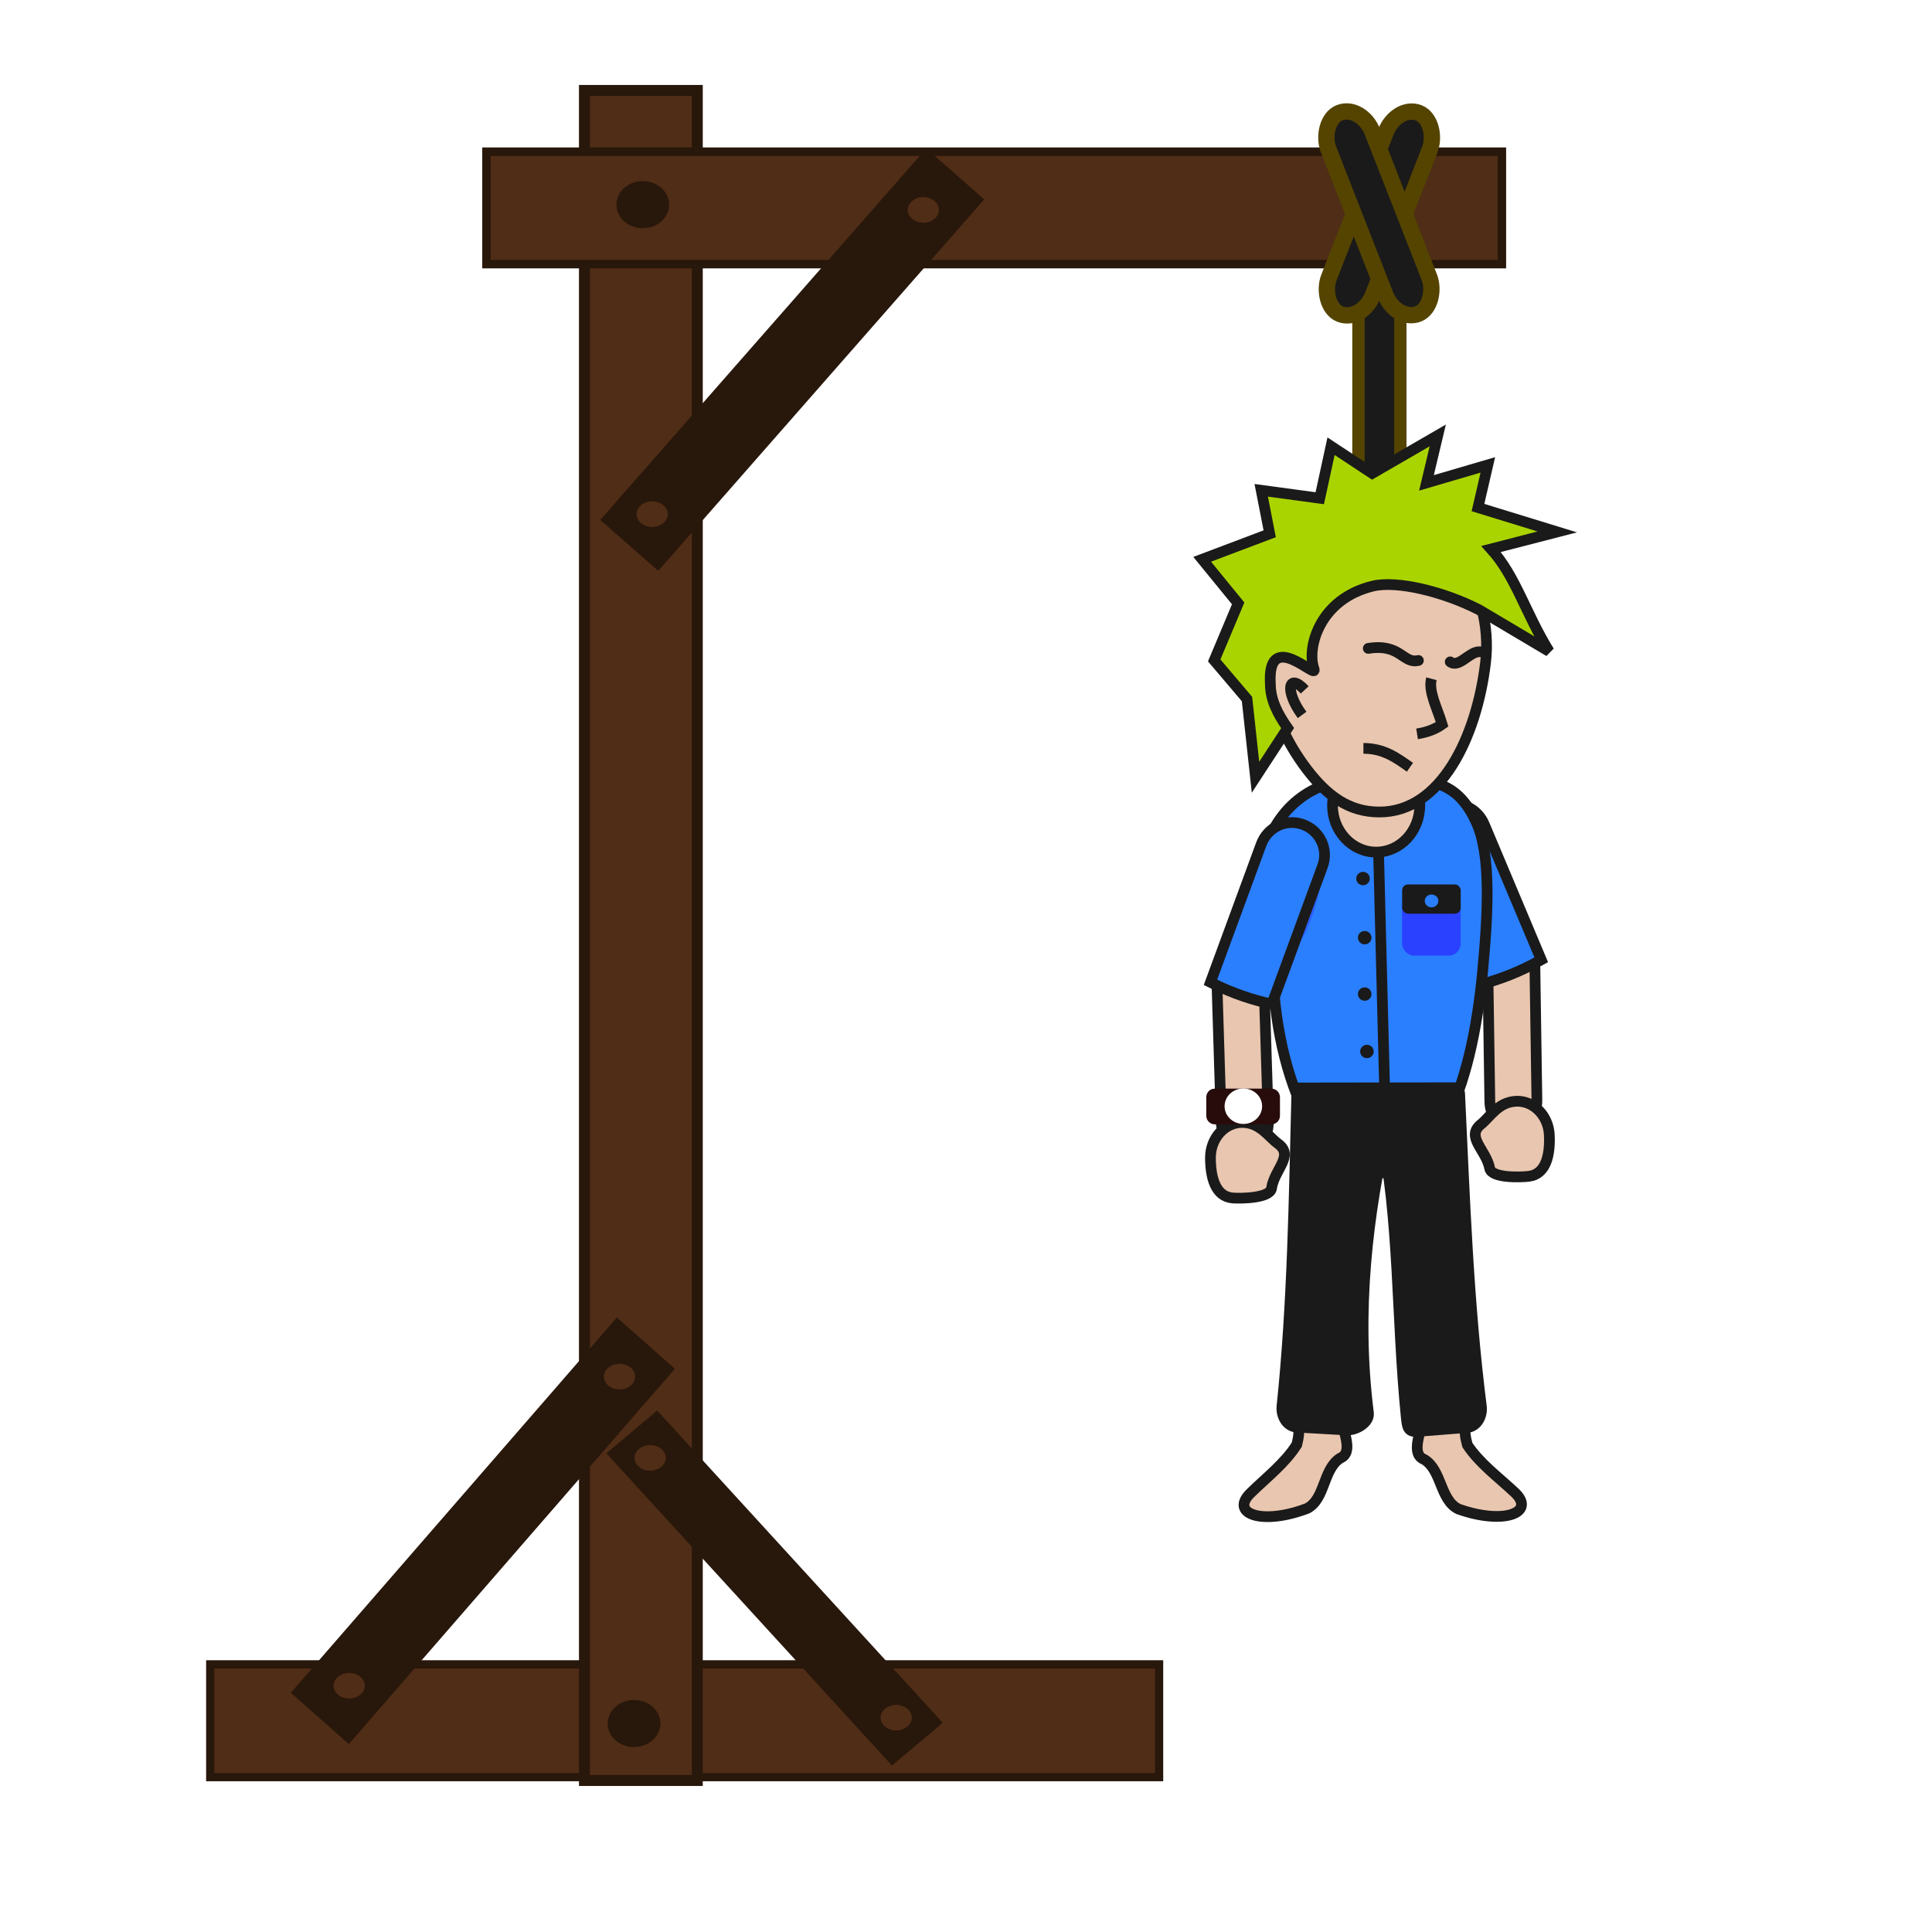 <?xml version="1.0" encoding="UTF-8" standalone="no"?>
<!-- Created with Inkscape (http://www.inkscape.org/) -->

<svg
   width="180"
   height="180"
   viewBox="0 0 180 180"
   version="1.1"
   id="svg5"
   inkscape:version="1.1.2 (0a00cf5339, 2022-02-04)"
   sodipodi:docname="hangmam_base.svg"
   xmlns:inkscape="http://www.inkscape.org/namespaces/inkscape"
   xmlns:sodipodi="http://sodipodi.sourceforge.net/DTD/sodipodi-0.dtd"
   xmlns="http://www.w3.org/2000/svg"
   xmlns:svg="http://www.w3.org/2000/svg">
  <rect x="0" y="0" width="180" height="180" fill="#808080" stroke="none"/>
  <sodipodi:namedview
     id="namedview7"
     pagecolor="#ffffff"
     bordercolor="#999999"
     borderopacity="1"
     inkscape:pageshadow="0"
     inkscape:pageopacity="0"
     inkscape:pagecheckerboard="0"
     inkscape:document-units="px"
     showgrid="false"
     inkscape:zoom="0.27154865"
     inkscape:cx="-255.93941"
     inkscape:cy="257.7807"
     inkscape:window-width="1366"
     inkscape:window-height="739"
     inkscape:window-x="0"
     inkscape:window-y="0"
     inkscape:window-maximized="1"
     inkscape:current-layer="layer1"
     showguides="false" />
  <defs
     id="defs2" />
  <g
     inkscape:label="Camada 1"
     inkscape:groupmode="layer"
     id="layer1">
    <rect
       style="fill:#800000;stroke:#ffffff;stroke-width:1.094"
       id="rect879"
       width="809.432"
       height="492.918"
       x="-435.888"
       y="-102.981" />
    <rect
       style="fill:#ffffff;stroke:none;stroke-width:50;stroke-miterlimit:4;stroke-dasharray:none"
       id="rect97-4"
       width="180"
       height="180"
       x="-401.175"
       y="49.313"
       inkscape:export-filename="/home/jonasjf/Documentos/hangmam/src/img/hang0.png"
       inkscape:export-xdpi="96"
       inkscape:export-ydpi="96" />
    <rect
       style="fill:#502d16;fill-rule:evenodd;stroke:#28170b;stroke-width:0.763"
       id="rect223-8"
       width="10.513"
       height="88.407"
       x="204.373"
       y="293.182"
       transform="rotate(90)"
       inkscape:export-filename="/home/jonasjf/Documentos/hangmam/src/img/hang0.png"
       inkscape:export-xdpi="96"
       inkscape:export-ydpi="96" />
    <rect
       style="fill:#502d16;fill-rule:evenodd;stroke:#28170b;stroke-width:1.019"
       id="rect51-9"
       width="10.513"
       height="157.46"
       x="-346.724"
       y="57.738"
       inkscape:export-filename="/home/jonasjf/Documentos/hangmam/src/img/hang0.png"
       inkscape:export-xdpi="96"
       inkscape:export-ydpi="96" />
    <rect
       style="fill:#502d16;fill-rule:evenodd;stroke:#28170b;stroke-width:0.788"
       id="rect203-1"
       width="10.476"
       height="94.604"
       x="63.446"
       y="261.248"
       transform="rotate(90)"
       inkscape:export-filename="/home/jonasjf/Documentos/hangmam/src/img/hang0.png"
       inkscape:export-xdpi="96"
       inkscape:export-ydpi="96" />
    <rect
       style="fill:#28170b;fill-rule:evenodd;stroke-width:0.458"
       id="rect225-7"
       width="7.218"
       height="46.308"
       x="-146.559"
       y="356.75"
       transform="matrix(0.748,0.663,-0.656,0.755,0,0)"
       inkscape:export-filename="/home/jonasjf/Documentos/hangmam/src/img/hang0.png"
       inkscape:export-xdpi="96"
       inkscape:export-ydpi="96" />
    <rect
       style="fill:#28170b;fill-rule:evenodd;stroke-width:0.391"
       id="rect227-8"
       width="6.185"
       height="39.418"
       x="373.08"
       y="-80.692"
       transform="matrix(-0.765,0.644,0.675,0.738,0,0)"
       inkscape:transform-center-x="18.729186"
       inkscape:transform-center-y="-1.2928003"
       inkscape:export-filename="/home/jonasjf/Documentos/hangmam/src/img/hang0.png"
       inkscape:export-xdpi="96"
       inkscape:export-ydpi="96" />
    <rect
       style="fill:#28170b;fill-rule:evenodd;stroke-width:0.455"
       id="rect229-8"
       width="7.186"
       height="46.046"
       x="-195.02"
       y="255.154"
       transform="rotate(41.269)"
       inkscape:export-filename="/home/jonasjf/Documentos/hangmam/src/img/hang0.png"
       inkscape:export-xdpi="96"
       inkscape:export-ydpi="96" />
    <ellipse
       style="fill:#1a1a1a;stroke:#554400;stroke-width:1.034;stroke-miterlimit:4;stroke-dasharray:none"
       id="path419-7"
       cx="-272.66"
       cy="111.169"
       rx="13.355"
       ry="17.69"
       inkscape:export-filename="/home/jonasjf/Documentos/hangmam/src/img/hang0.png"
       inkscape:export-xdpi="96"
       inkscape:export-ydpi="96" />
    <ellipse
       style="fill:#ffffff;stroke:#554400;stroke-width:1;stroke-miterlimit:4;stroke-dasharray:none"
       id="ellipse604-4"
       cx="-272.66"
       cy="111.169"
       rx="10.415"
       ry="13.796"
       inkscape:export-filename="/home/jonasjf/Documentos/hangmam/src/img/hang0.png"
       inkscape:export-xdpi="96"
       inkscape:export-ydpi="96" />
    <rect
       style="fill:#1a1a1a;stroke:#554400;stroke-width:0.8;stroke-miterlimit:4;stroke-dasharray:none"
       id="rect650-5"
       width="3.904"
       height="36.139"
       x="-274.612"
       y="63.045"
       ry="2.564"
       inkscape:export-filename="/home/jonasjf/Documentos/hangmam/src/img/hang0.png"
       inkscape:export-xdpi="96"
       inkscape:export-ydpi="96" />
    <rect
       style="fill:#1a1a1a;stroke:#554400;stroke-width:0.8;stroke-miterlimit:4;stroke-dasharray:none"
       id="rect261-5"
       width="4.412"
       height="20.128"
       x="-230.959"
       y="153.658"
       ry="2.791"
       transform="rotate(21.35)"
       inkscape:export-filename="/home/jonasjf/Documentos/hangmam/src/img/hang0.png"
       inkscape:export-xdpi="96"
       inkscape:export-ydpi="96" />
    <rect
       style="fill:#1a1a1a;stroke:#554400;stroke-width:0.8;stroke-miterlimit:4;stroke-dasharray:none"
       id="rect602-0"
       width="4.412"
       height="20.128"
       x="276.937"
       y="-44.877"
       ry="2.791"
       transform="matrix(-0.931,0.364,0.364,0.931,0,0)"
       inkscape:export-filename="/home/jonasjf/Documentos/hangmam/src/img/hang0.png"
       inkscape:export-xdpi="96"
       inkscape:export-ydpi="96" />
    <rect
       style="fill:#1a1a1a;stroke:#554400;stroke-width:0.834;stroke-miterlimit:4;stroke-dasharray:none"
       id="rect261-7-4"
       width="4.205"
       height="12.704"
       x="-186.205"
       y="153.65"
       ry="1.762"
       transform="matrix(0.977,0.211,-0.577,0.817,0,0)"
       inkscape:export-filename="/home/jonasjf/Documentos/hangmam/src/img/hang0.png"
       inkscape:export-xdpi="96"
       inkscape:export-ydpi="96" />
    <rect
       style="fill:#1a1a1a;stroke:#554400;stroke-width:0.834;stroke-miterlimit:4;stroke-dasharray:none"
       id="rect602-5-2"
       width="4.205"
       height="12.704"
       x="297.025"
       y="28.541"
       ry="1.762"
       transform="matrix(-0.977,0.211,0.577,0.817,0,0)"
       inkscape:export-filename="/home/jonasjf/Documentos/hangmam/src/img/hang0.png"
       inkscape:export-xdpi="96"
       inkscape:export-ydpi="96" />
    <ellipse
       style="fill:#28170b;stroke:#28170b"
       id="path1133-7"
       cx="-342.102"
       cy="209.889"
       rx="1.956"
       ry="1.693"
       inkscape:export-filename="/home/jonasjf/Documentos/hangmam/src/img/hang0.png"
       inkscape:export-xdpi="96"
       inkscape:export-ydpi="96" />
    <ellipse
       style="fill:#502d16;stroke:#28170b"
       id="ellipse1259-7"
       cx="-340.603"
       cy="185.138"
       rx="1.956"
       ry="1.693"
       inkscape:export-filename="/home/jonasjf/Documentos/hangmam/src/img/hang0.png"
       inkscape:export-xdpi="96"
       inkscape:export-ydpi="96" />
    <ellipse
       style="fill:#502d16;stroke:#28170b"
       id="ellipse1279-5"
       cx="-317.679"
       cy="209.343"
       rx="1.956"
       ry="1.693"
       inkscape:export-filename="/home/jonasjf/Documentos/hangmam/src/img/hang0.png"
       inkscape:export-xdpi="96"
       inkscape:export-ydpi="96" />
    <ellipse
       style="fill:#502d16;stroke:#28170b"
       id="ellipse1281-5"
       cx="-368.643"
       cy="206.368"
       rx="1.956"
       ry="1.693"
       inkscape:export-filename="/home/jonasjf/Documentos/hangmam/src/img/hang0.png"
       inkscape:export-xdpi="96"
       inkscape:export-ydpi="96" />
    <ellipse
       style="fill:#502d16;stroke:#28170b"
       id="ellipse1283-3"
       cx="-343.457"
       cy="177.567"
       rx="1.956"
       ry="1.693"
       inkscape:export-filename="/home/jonasjf/Documentos/hangmam/src/img/hang0.png"
       inkscape:export-xdpi="96"
       inkscape:export-ydpi="96" />
    <ellipse
       style="fill:#502d16;stroke:#28170b"
       id="ellipse1285-8"
       cx="-340.414"
       cy="97.214"
       rx="1.956"
       ry="1.693"
       inkscape:export-filename="/home/jonasjf/Documentos/hangmam/src/img/hang0.png"
       inkscape:export-xdpi="96"
       inkscape:export-ydpi="96" />
    <ellipse
       style="fill:#502d16;stroke:#28170b"
       id="ellipse1287-6"
       cx="-315.152"
       cy="68.871"
       rx="1.956"
       ry="1.693"
       inkscape:export-filename="/home/jonasjf/Documentos/hangmam/src/img/hang0.png"
       inkscape:export-xdpi="96"
       inkscape:export-ydpi="96" />
    <ellipse
       style="fill:#28170b;stroke:#28170b"
       id="ellipse1289-6"
       cx="-341.289"
       cy="68.381"
       rx="1.956"
       ry="1.693"
       inkscape:export-filename="/home/jonasjf/Documentos/hangmam/src/img/hang0.png"
       inkscape:export-xdpi="96"
       inkscape:export-ydpi="96" />
    <rect
       style="fill:#ffffff;stroke:none"
       id="rect97"
       width="180"
       height="180"
       x="0"
       y="0"
       inkscape:export-filename="/home/jonasjf/Documentos/hangmam/src/img/hang6.png"
       inkscape:export-xdpi="96"
       inkscape:export-ydpi="96" />
    <g
       id="g45276"
       inkscape:export-filename="/home/jonasjf/Documentos/hangmam/src/img/hang6.png"
       inkscape:export-xdpi="96"
       inkscape:export-ydpi="96">
      <path
         style="fill:#e9c6af;fill-opacity:1;stroke:#1a1a1a;stroke-width:1px;stroke-linecap:butt;stroke-linejoin:miter;stroke-opacity:1"
         d="m 120.863,132.602 c 0.256,0.629 0.121,1.307 -0.042,1.988 -1.066,1.696 -2.764,3.012 -4.249,4.457 -2.096,1.973 0.986,3.104 5.227,1.484 1.682,-0.893 1.445,-3.618 3.048,-4.669 1.309,-0.529 0.276,-2.501 0.022,-3.993 z"
         id="path42373"
         sodipodi:nodetypes="ccccccc"
         inkscape:export-filename="/home/jonasjf/Documentos/hangmam/src/img/hang5.png"
         inkscape:export-xdpi="96"
         inkscape:export-ydpi="96" />
      <path
         id="rect39772"
         style="fill:#1a1a1a;stroke:#1a1a1a;stroke-width:0.874;stroke-linecap:round"
         d="m 122.974,102.662 4.817,0.324 c 0.934,0.063 1.778,0.886 1.572,1.798 -1.87,8.262 -3.018,17.289 -1.806,26.847 0.118,0.928 -1.17,1.708 -2.104,1.655 l -4.642,-0.263 c -0.934,-0.053 -1.503,-1.009 -1.441,-1.942 1.021,-9.722 1.14,-19.483 1.388,-29.245 0.024,-0.935 1.284,0.764 2.217,0.827 z"
         sodipodi:nodetypes="ssssssccs"
         inkscape:export-filename="/home/jonasjf/Documentos/hangmam/src/img/hang5.png"
         inkscape:export-xdpi="96"
         inkscape:export-ydpi="96" />
    </g>
    <rect
       style="fill:#502d16;fill-rule:evenodd;stroke-width:0.763;stroke:#28170b"
       id="rect223"
       width="10.513"
       height="88.407"
       x="155.06"
       y="-107.993"
       transform="rotate(90)"
       inkscape:export-filename="/home/jonasjf/Documentos/hangmam/src/img/hang6.png"
       inkscape:export-xdpi="96"
       inkscape:export-ydpi="96" />
    <rect
       style="fill:#502d16;fill-rule:evenodd;stroke:#28170b;stroke-width:1.019"
       id="rect51"
       width="10.513"
       height="157.46"
       x="54.452"
       y="8.425"
       inkscape:export-filename="/home/jonasjf/Documentos/hangmam/src/img/hang6.png"
       inkscape:export-xdpi="96"
       inkscape:export-ydpi="96" />
    <rect
       style="fill:#502d16;fill-rule:evenodd;stroke:#28170b;stroke-width:0.788"
       id="rect203"
       width="10.476"
       height="94.604"
       x="14.134"
       y="-139.928"
       transform="rotate(90)"
       inkscape:export-filename="/home/jonasjf/Documentos/hangmam/src/img/hang6.png"
       inkscape:export-xdpi="96"
       inkscape:export-ydpi="96" />
    <rect
       style="fill:#28170b;fill-rule:evenodd;stroke-width:0.458"
       id="rect225"
       width="7.218"
       height="46.308"
       x="123.956"
       y="53.724"
       transform="matrix(0.748,0.663,-0.656,0.755,0,0)"
       inkscape:export-filename="/home/jonasjf/Documentos/hangmam/src/img/hang6.png"
       inkscape:export-xdpi="96"
       inkscape:export-ydpi="96" />
    <rect
       style="fill:#28170b;fill-rule:evenodd;stroke-width:0.391"
       id="rect227"
       width="6.185"
       height="39.418"
       x="43.554"
       y="140.067"
       transform="matrix(-0.765,0.644,0.675,0.738,0,0)"
       inkscape:transform-center-x="18.729186"
       inkscape:transform-center-y="-1.2928003"
       inkscape:export-filename="/home/jonasjf/Documentos/hangmam/src/img/hang6.png"
       inkscape:export-xdpi="96"
       inkscape:export-ydpi="96" />
    <rect
       style="fill:#28170b;fill-rule:evenodd;stroke-width:0.455"
       id="rect229"
       width="7.186"
       height="46.046"
       x="73.987"
       y="-46.523"
       transform="rotate(41.269)"
       inkscape:export-filename="/home/jonasjf/Documentos/hangmam/src/img/hang6.png"
       inkscape:export-xdpi="96"
       inkscape:export-ydpi="96" />
    <rect
       style="fill:#1a1a1a;stroke:#554400;stroke-width:1.147"
       id="rect650"
       width="3.904"
       height="36.139"
       x="126.563"
       y="13.732"
       ry="2.564"
       inkscape:export-filename="/home/jonasjf/Documentos/hangmam/src/img/hang6.png"
       inkscape:export-xdpi="96"
       inkscape:export-ydpi="96" />
    <g
       id="g39668"
       transform="matrix(-0.999,0.046,0.046,0.999,252.047,-7.193)"
       inkscape:export-filename="/home/jonasjf/Documentos/hangmam/src/img/hang6.png"
       inkscape:export-xdpi="96"
       inkscape:export-ydpi="96">
      <rect
         style="fill:#e9c6af;fill-opacity:1;stroke:#1a1a1a;stroke-width:1;stroke-linecap:round;stroke-linejoin:miter;stroke-miterlimit:4;stroke-dasharray:none;stroke-opacity:1;paint-order:normal"
         id="rect39662"
         width="4.384"
         height="17.889"
         x="110.451"
         y="92.221"
         ry="2.636"
         transform="matrix(1,-0.026,0.031,1,0,0)"
         inkscape:export-filename="/home/jonasjf/Documentos/hangmam/src/img/hang3.png"
         inkscape:export-xdpi="96"
         inkscape:export-ydpi="96" />
      <path
         id="path39664"
         style="fill:#2a7fff;stroke:#1a1a1a;stroke-linecap:round"
         transform="rotate(19.563)"
         d="m 140.093,31.734 c 1.681,0 3.053,1.354 3.035,3.035 l -0.148,13.709 c -1.701,0.2 -3.549,0.308 -6.069,0 l 0.148,-13.709 c 0.018,-1.681 1.353,-3.035 3.035,-3.035 z"
         sodipodi:nodetypes="ssccss"
         inkscape:export-filename="/home/jonasjf/Documentos/hangmam/src/img/hang3.png"
         inkscape:export-xdpi="96"
         inkscape:export-ydpi="96" />
      <path
         id="path39666"
         style="fill:#e9c6af;stroke:#1a1a1a;stroke-linecap:round"
         d="m 119.062,106.548 c 1.553,1.126 -0.335,2.39 -0.597,4.164 -0.136,0.926 -2.827,0.96 -3.602,0.903 -1.645,-0.121 -2.088,-1.952 -2.088,-3.762 0,-1.81 1.337,-3.298 2.987,-3.278 1.649,0.02 2.464,1.367 3.3,1.973 z"
         sodipodi:nodetypes="ssssss"
         inkscape:export-filename="/home/jonasjf/Documentos/hangmam/src/img/hang3.png"
         inkscape:export-xdpi="96"
         inkscape:export-ydpi="96" />
    </g>
    <path
       id="path11260"
       style="fill:#2a7fff;stroke:#1a1a1a;stroke-width:1;stroke-linecap:round;stroke-miterlimit:4;stroke-dasharray:none"
       d="m 138.144,90.385 c -0.519,5.606 -1.632,10.714 -3.56,14.199 -1.607,2.904 -3.131,4.681 -5.999,4.681 -2.132,0 -4.793,-1.666 -6.402,-4.419 -2.025,-3.464 -3.413,-8.648 -3.6,-14.396 -0.158,-4.854 -1.686,-9.201 -0.431,-12.148 2.049,-4.81 6.224,-6.011 10.238,-5.899 4.896,0.137 7.351,0.275 9.15,4.208 1.409,3.08 1.087,8.547 0.603,13.773 z"
       sodipodi:nodetypes="sssssssss"
       inkscape:export-filename="/home/jonasjf/Documentos/hangmam/src/img/hang6.png"
       inkscape:export-xdpi="96"
       inkscape:export-ydpi="96" />
    <ellipse
       style="fill:#e9c6af;fill-opacity:1;stroke:#1a1a1a;stroke-width:1;stroke-linecap:round;stroke-linejoin:miter;stroke-miterlimit:4;stroke-dasharray:none;paint-order:normal"
       id="path11369"
       cx="128.212"
       cy="75.037"
       rx="4.064"
       ry="4.352"
       inkscape:export-filename="/home/jonasjf/Documentos/hangmam/src/img/hang6.png"
       inkscape:export-xdpi="96"
       inkscape:export-ydpi="96" />
    <path
       id="ellipse604"
       style="fill:#e9c6af;stroke:#1a1a1a;stroke-width:1;stroke-miterlimit:4;stroke-dasharray:none"
       d="m 138.4,61.779 c -0.833,6.863 -4.132,13.874 -9.884,13.874 -2.866,10e-7 -4.899,-1.533 -6.782,-4.013 -1.897,-2.499 -3.633,-5.959 -3.633,-9.783 0,-7.619 4.663,-13.796 10.415,-13.796 5.752,3e-6 10.755,6.548 9.884,13.719 z"
       sodipodi:nodetypes="ssssss"
       inkscape:export-filename="/home/jonasjf/Documentos/hangmam/src/img/hang6.png"
       inkscape:export-xdpi="96"
       inkscape:export-ydpi="96" />
    <g
       id="g626"
       transform="translate(-2.461)"
       style="fill:#1a1a1a;stroke:#554400"
       inkscape:export-filename="/home/jonasjf/Documentos/hangmam/src/img/hang6.png"
       inkscape:export-xdpi="96"
       inkscape:export-ydpi="96">
      <rect
         style="fill:#1a1a1a;stroke:#554400;stroke-width:1.52"
         id="rect261"
         width="4.412"
         height="20.128"
         x="127.023"
         y="-39.223"
         ry="2.791"
         transform="rotate(21.35)" />
      <rect
         style="fill:#1a1a1a;stroke:#554400;stroke-width:1.52"
         id="rect602"
         width="4.412"
         height="20.128"
         x="-116.952"
         y="56.146"
         ry="2.791"
         transform="matrix(-0.931,0.364,0.364,0.931,0,0)" />
    </g>
    <ellipse
       style="fill:#28170b;stroke:#28170b"
       id="path1133"
       cx="59.073"
       cy="160.576"
       rx="1.956"
       ry="1.693"
       inkscape:export-filename="/home/jonasjf/Documentos/hangmam/src/img/hang6.png"
       inkscape:export-xdpi="96"
       inkscape:export-ydpi="96" />
    <ellipse
       style="fill:#502d16;stroke:#28170b"
       id="ellipse1259"
       cx="60.573"
       cy="135.825"
       rx="1.956"
       ry="1.693"
       inkscape:export-filename="/home/jonasjf/Documentos/hangmam/src/img/hang6.png"
       inkscape:export-xdpi="96"
       inkscape:export-ydpi="96" />
    <ellipse
       style="fill:#502d16;stroke:#28170b"
       id="ellipse1279"
       cx="83.496"
       cy="160.03"
       rx="1.956"
       ry="1.693"
       inkscape:export-filename="/home/jonasjf/Documentos/hangmam/src/img/hang6.png"
       inkscape:export-xdpi="96"
       inkscape:export-ydpi="96" />
    <ellipse
       style="fill:#502d16;stroke:#28170b"
       id="ellipse1281"
       cx="32.532"
       cy="157.055"
       rx="1.956"
       ry="1.693"
       inkscape:export-filename="/home/jonasjf/Documentos/hangmam/src/img/hang6.png"
       inkscape:export-xdpi="96"
       inkscape:export-ydpi="96" />
    <ellipse
       style="fill:#502d16;stroke:#28170b"
       id="ellipse1283"
       cx="57.718"
       cy="128.254"
       rx="1.956"
       ry="1.693"
       inkscape:export-filename="/home/jonasjf/Documentos/hangmam/src/img/hang6.png"
       inkscape:export-xdpi="96"
       inkscape:export-ydpi="96" />
    <ellipse
       style="fill:#502d16;stroke:#28170b"
       id="ellipse1285"
       cx="60.761"
       cy="47.901"
       rx="1.956"
       ry="1.693"
       inkscape:export-filename="/home/jonasjf/Documentos/hangmam/src/img/hang6.png"
       inkscape:export-xdpi="96"
       inkscape:export-ydpi="96" />
    <ellipse
       style="fill:#502d16;stroke:#28170b"
       id="ellipse1287"
       cx="86.023"
       cy="19.558"
       rx="1.956"
       ry="1.693"
       inkscape:export-filename="/home/jonasjf/Documentos/hangmam/src/img/hang6.png"
       inkscape:export-xdpi="96"
       inkscape:export-ydpi="96" />
    <ellipse
       style="fill:#28170b;stroke:#28170b"
       id="ellipse1289"
       cx="59.886"
       cy="19.068"
       rx="1.956"
       ry="1.693"
       inkscape:export-filename="/home/jonasjf/Documentos/hangmam/src/img/hang6.png"
       inkscape:export-xdpi="96"
       inkscape:export-ydpi="96" />
    <path
       style="fill:#aad400;stroke:#1a1a1a;stroke-width:1px;stroke-linecap:square;stroke-linejoin:miter;stroke-opacity:1;paint-order:normal"
       d="m 118.359,63.773 c -0.354,-5.435 4.485,-0.282 4.061,-1.455 -0.695,-1.923 0.47,-6.496 5.478,-7.714 2.228,-0.542 6.577,0.507 9.88,2.195 l 6.553,3.89 c -2.21,-3.572 -3.107,-6.989 -5.412,-9.539 l 6.172,-1.592 -7.392,-2.271 0.919,-3.974 -5.717,1.677 1.051,-4.421 -6.105,3.534 -3.836,-2.529 -1.052,4.844 -5.455,-0.737 0.792,4.051 -6.292,2.377 3.353,4.107 -2.232,5.311 3.055,3.602 0.793,7.284 2.99,-4.579 c -0.894,-1.275 -1.595,-2.592 -1.604,-4.061 z"
       id="path2653"
       sodipodi:nodetypes="csscccccccccccccccccccc"
       inkscape:export-filename="/home/jonasjf/Documentos/hangmam/src/img/hang6.png"
       inkscape:export-xdpi="96"
       inkscape:export-ydpi="96" />
    <path
       style="fill:none;stroke:#1a1a1a;stroke-width:1px;stroke-linecap:butt;stroke-linejoin:miter;stroke-opacity:1"
       d="m 133.365,63.237 c -0.314,1.177 0.562,2.794 0.995,4.247 -0.597,0.429 -1.36,0.737 -2.337,0.889"
       id="path4937"
       sodipodi:nodetypes="ccc"
       inkscape:export-filename="/home/jonasjf/Documentos/hangmam/src/img/hang6.png"
       inkscape:export-xdpi="96"
       inkscape:export-ydpi="96" />
    <path
       style="fill:none;stroke:#1a1a1a;stroke-width:1px;stroke-linecap:butt;stroke-linejoin:miter;stroke-opacity:1"
       d="m 127.027,69.723 c 1.924,7.71e-4 3.109,0.906 4.335,1.76"
       id="path4939"
       sodipodi:nodetypes="cc"
       inkscape:export-filename="/home/jonasjf/Documentos/hangmam/src/img/hang6.png"
       inkscape:export-xdpi="96"
       inkscape:export-ydpi="96" />
    <path
       style="fill:none;stroke:#1a1a1a;stroke-width:1px;stroke-linecap:butt;stroke-linejoin:miter;stroke-opacity:1"
       d="m 121.557,64.277 c -1.527,-1.649 -1.884,0.096 -0.245,2.332"
       id="path6063"
       sodipodi:nodetypes="cc"
       inkscape:export-filename="/home/jonasjf/Documentos/hangmam/src/img/hang6.png"
       inkscape:export-xdpi="96"
       inkscape:export-ydpi="96" />
    <path
       style="fill:none;stroke:#1a1a1a;stroke-width:1px;stroke-linecap:round;stroke-linejoin:miter;stroke-opacity:1"
       d="m 135.114,61.663 c 0.827,0.605 1.794,-0.988 2.75,-0.941"
       id="path9729"
       sodipodi:nodetypes="cc"
       inkscape:export-filename="/home/jonasjf/Documentos/hangmam/src/img/hang6.png"
       inkscape:export-xdpi="96"
       inkscape:export-ydpi="96" />
    <path
       style="fill:none;stroke:#1a1a1a;stroke-width:1px;stroke-linecap:round;stroke-linejoin:miter;stroke-opacity:1"
       d="m 132.148,61.534 c -1.454,0.339 -1.634,-1.606 -4.669,-1.125"
       id="path9844"
       sodipodi:nodetypes="cc"
       inkscape:export-filename="/home/jonasjf/Documentos/hangmam/src/img/hang6.png"
       inkscape:export-xdpi="96"
       inkscape:export-ydpi="96" />
    <path
       style="fill:#2a5fff;fill-opacity:1;stroke:none;stroke-width:1px;stroke-linecap:butt;stroke-linejoin:miter;stroke-opacity:1"
       d="m 118.601,78.42 c 1.979,-2.153 5.119,0.494 4.512,3.665 -1.164,5.929 -3.062,7.49 -4.176,6.124 -0.318,-2.43 -1.273,-6.816 -0.336,-9.79 z"
       id="path14964"
       sodipodi:nodetypes="ccccc"
       inkscape:export-filename="/home/jonasjf/Documentos/hangmam/src/img/hang6.png"
       inkscape:export-xdpi="96"
       inkscape:export-ydpi="96" />
    <path
       id="path18772"
       style="fill:#1a1a1a;stroke:#1a1a1a;stroke-width:1;stroke-linecap:round;stroke-miterlimit:4;stroke-dasharray:none"
       d="m 135.94,101.342 c -1.226,3.047 -4.487,7.923 -7.355,7.923 -2.132,0 -6.651,-5.04 -7.865,-7.902 z"
       sodipodi:nodetypes="cscc"
       inkscape:export-filename="/home/jonasjf/Documentos/hangmam/src/img/hang6.png"
       inkscape:export-xdpi="96"
       inkscape:export-ydpi="96" />
    <path
       style="fill:#1a1a1a;stroke:#1a1a1a;stroke-width:1px;stroke-linecap:butt;stroke-linejoin:miter;stroke-opacity:1"
       d="m 128.434,79.298 0.643,25.102"
       id="path20029"
       sodipodi:nodetypes="cc"
       inkscape:export-filename="/home/jonasjf/Documentos/hangmam/src/img/hang6.png"
       inkscape:export-xdpi="96"
       inkscape:export-ydpi="96" />
    <rect
       style="fill:#2a42ff;fill-opacity:1;stroke:none;stroke-width:1;stroke-linecap:round;stroke-linejoin:miter;stroke-miterlimit:4;stroke-dasharray:none;paint-order:normal;stroke-opacity:1"
       id="rect20952"
       width="5.46"
       height="5.527"
       x="130.626"
       y="83.51"
       ry="1.113"
       inkscape:export-filename="/home/jonasjf/Documentos/hangmam/src/img/hang6.png"
       inkscape:export-xdpi="96"
       inkscape:export-ydpi="96" />
    <ellipse
       style="fill:#1a1a1a;fill-opacity:1;stroke:none;stroke-width:1.474;stroke-linecap:round;stroke-linejoin:miter;stroke-miterlimit:4;stroke-dasharray:none;paint-order:normal"
       id="path21188"
       cx="126.989"
       cy="81.852"
       rx="0.631"
       ry="0.624"
       inkscape:export-filename="/home/jonasjf/Documentos/hangmam/src/img/hang6.png"
       inkscape:export-xdpi="96"
       inkscape:export-ydpi="96" />
    <rect
       style="fill:#1a1a1a;fill-opacity:1;stroke:none;stroke-width:0.702;stroke-linecap:round;stroke-linejoin:miter;stroke-miterlimit:4;stroke-dasharray:none;stroke-opacity:1;paint-order:normal"
       id="rect28303"
       width="5.46"
       height="2.726"
       x="130.633"
       y="82.4"
       ry="0.549"
       inkscape:export-filename="/home/jonasjf/Documentos/hangmam/src/img/hang6.png"
       inkscape:export-xdpi="96"
       inkscape:export-ydpi="96" />
    <ellipse
       style="fill:#2a7fff;fill-opacity:1;stroke:none;stroke-width:1.443;stroke-linecap:round;stroke-linejoin:miter;stroke-miterlimit:4;stroke-dasharray:none;paint-order:normal"
       id="ellipse28721"
       cx="133.375"
       cy="83.936"
       rx="0.632"
       ry="0.597"
       inkscape:export-filename="/home/jonasjf/Documentos/hangmam/src/img/hang6.png"
       inkscape:export-xdpi="96"
       inkscape:export-ydpi="96" />
    <ellipse
       style="fill:#1a1a1a;fill-opacity:1;stroke:none;stroke-width:1.474;stroke-linecap:round;stroke-linejoin:miter;stroke-miterlimit:4;stroke-dasharray:none;paint-order:normal"
       id="ellipse28803"
       cx="127.145"
       cy="87.36"
       rx="0.631"
       ry="0.624"
       inkscape:export-filename="/home/jonasjf/Documentos/hangmam/src/img/hang6.png"
       inkscape:export-xdpi="96"
       inkscape:export-ydpi="96" />
    <ellipse
       style="fill:#1a1a1a;fill-opacity:1;stroke:none;stroke-width:1.474;stroke-linecap:round;stroke-linejoin:miter;stroke-miterlimit:4;stroke-dasharray:none;paint-order:normal"
       id="ellipse28885"
       cx="127.145"
       cy="92.615"
       rx="0.631"
       ry="0.624"
       inkscape:export-filename="/home/jonasjf/Documentos/hangmam/src/img/hang6.png"
       inkscape:export-xdpi="96"
       inkscape:export-ydpi="96" />
    <ellipse
       style="fill:#1a1a1a;fill-opacity:1;stroke:none;stroke-width:1.474;stroke-linecap:round;stroke-linejoin:miter;stroke-miterlimit:4;stroke-dasharray:none;paint-order:normal"
       id="ellipse28967"
       cx="127.354"
       cy="97.964"
       rx="0.631"
       ry="0.624"
       inkscape:export-filename="/home/jonasjf/Documentos/hangmam/src/img/hang6.png"
       inkscape:export-xdpi="96"
       inkscape:export-ydpi="96" />
    <g
       id="g39660"
       inkscape:export-filename="/home/jonasjf/Documentos/hangmam/src/img/hang6.png"
       inkscape:export-xdpi="96"
       inkscape:export-ydpi="96">
      <rect
         style="fill:#e9c6af;fill-opacity:1;stroke:#1a1a1a;stroke-width:1;stroke-linecap:round;stroke-linejoin:miter;stroke-miterlimit:4;stroke-dasharray:none;stroke-opacity:1;paint-order:normal"
         id="rect32964"
         width="4.384"
         height="17.889"
         x="110.451"
         y="92.221"
         ry="2.636"
         transform="matrix(1,-0.026,0.031,1,0,0)"
         inkscape:export-filename="/home/jonasjf/Documentos/hangmam/src/img/hang3.png"
         inkscape:export-xdpi="96"
         inkscape:export-ydpi="96" />
      <path
         id="rect32095"
         style="fill:#2a7fff;stroke:#1a1a1a;stroke-linecap:round"
         transform="rotate(19.563)"
         d="m 140.093,31.734 c 1.681,0 3.053,1.354 3.035,3.035 l -0.148,13.709 c -1.701,0.2 -3.549,0.308 -6.069,0 l 0.148,-13.709 c 0.018,-1.681 1.353,-3.035 3.035,-3.035 z"
         sodipodi:nodetypes="ssccss"
         inkscape:export-filename="/home/jonasjf/Documentos/hangmam/src/img/hang3.png"
         inkscape:export-xdpi="96"
         inkscape:export-ydpi="96" />
      <path
         id="path38060"
         style="fill:#e9c6af;stroke:#1a1a1a;stroke-linecap:round"
         d="m 119.062,106.548 c 1.553,1.126 -0.335,2.39 -0.597,4.164 -0.136,0.926 -2.827,0.96 -3.602,0.903 -1.645,-0.121 -2.088,-1.952 -2.088,-3.762 0,-1.81 1.337,-3.298 2.987,-3.278 1.649,0.02 2.464,1.367 3.3,1.973 z"
         sodipodi:nodetypes="ssssss"
         inkscape:export-filename="/home/jonasjf/Documentos/hangmam/src/img/hang3.png"
         inkscape:export-xdpi="96"
         inkscape:export-ydpi="96" />
    </g>
    <rect
       style="fill:#280b0b;fill-opacity:1;stroke:#280b0b;stroke-width:1.144;stroke-linecap:round;stroke-linejoin:miter;stroke-miterlimit:4;stroke-dasharray:none;stroke-opacity:1;paint-order:normal"
       id="rect39034"
       width="5.722"
       height="2.187"
       x="112.957"
       y="101.996"
       ry="0.212"
       inkscape:export-filename="/home/jonasjf/Documentos/hangmam/src/img/hang6.png"
       inkscape:export-xdpi="96"
       inkscape:export-ydpi="96" />
    <ellipse
       style="fill:#ffffff;fill-opacity:1;stroke:none;stroke-width:1.399;stroke-linecap:round;stroke-linejoin:miter;stroke-miterlimit:4;stroke-dasharray:none;stroke-opacity:1;paint-order:normal"
       id="path39379"
       cx="115.84"
       cy="103.064"
       rx="1.749"
       ry="1.652"
       inkscape:export-filename="/home/jonasjf/Documentos/hangmam/src/img/hang6.png"
       inkscape:export-xdpi="96"
       inkscape:export-ydpi="96" />
    <g
       id="g45282"
       transform="matrix(-1,0.022,0.022,1,254.571,-2.623)"
       inkscape:export-filename="/home/jonasjf/Documentos/hangmam/src/img/hang6.png"
       inkscape:export-xdpi="96"
       inkscape:export-ydpi="96">
      <path
         style="fill:#e9c6af;fill-opacity:1;stroke:#1a1a1a;stroke-width:1px;stroke-linecap:butt;stroke-linejoin:miter;stroke-opacity:1"
         d="m 120.863,132.602 c 0.256,0.629 0.121,1.307 -0.042,1.988 -1.066,1.696 -2.764,3.012 -4.249,4.457 -2.096,1.973 0.986,3.104 5.227,1.484 1.682,-0.893 1.445,-3.618 3.048,-4.669 1.309,-0.529 0.276,-2.501 0.022,-3.993 z"
         id="path45278"
         sodipodi:nodetypes="ccccccc"
         inkscape:export-filename="/home/jonasjf/Documentos/hangmam/src/img/hang5.png"
         inkscape:export-xdpi="96"
         inkscape:export-ydpi="96" />
      <path
         id="path45280"
         style="fill:#1a1a1a;stroke:#1a1a1a;stroke-width:0.874;stroke-linecap:round"
         d="m 122.974,102.662 4.817,0.324 c 0.934,0.063 0.71,1.116 0.533,2.035 -1.607,8.305 -1.08,17.602 -1.806,26.847 -0.073,0.933 -0.13,1.471 -1.065,1.418 l -4.642,-0.263 c -0.934,-0.053 -1.503,-1.009 -1.441,-1.942 1.021,-9.722 1.14,-19.483 1.388,-29.245 0.024,-0.935 1.284,0.764 2.217,0.827 z"
         sodipodi:nodetypes="ssssssccs"
         inkscape:export-filename="/home/jonasjf/Documentos/hangmam/src/img/hang5.png"
         inkscape:export-xdpi="96"
         inkscape:export-ydpi="96" />
    </g>
  </g>
</svg>

